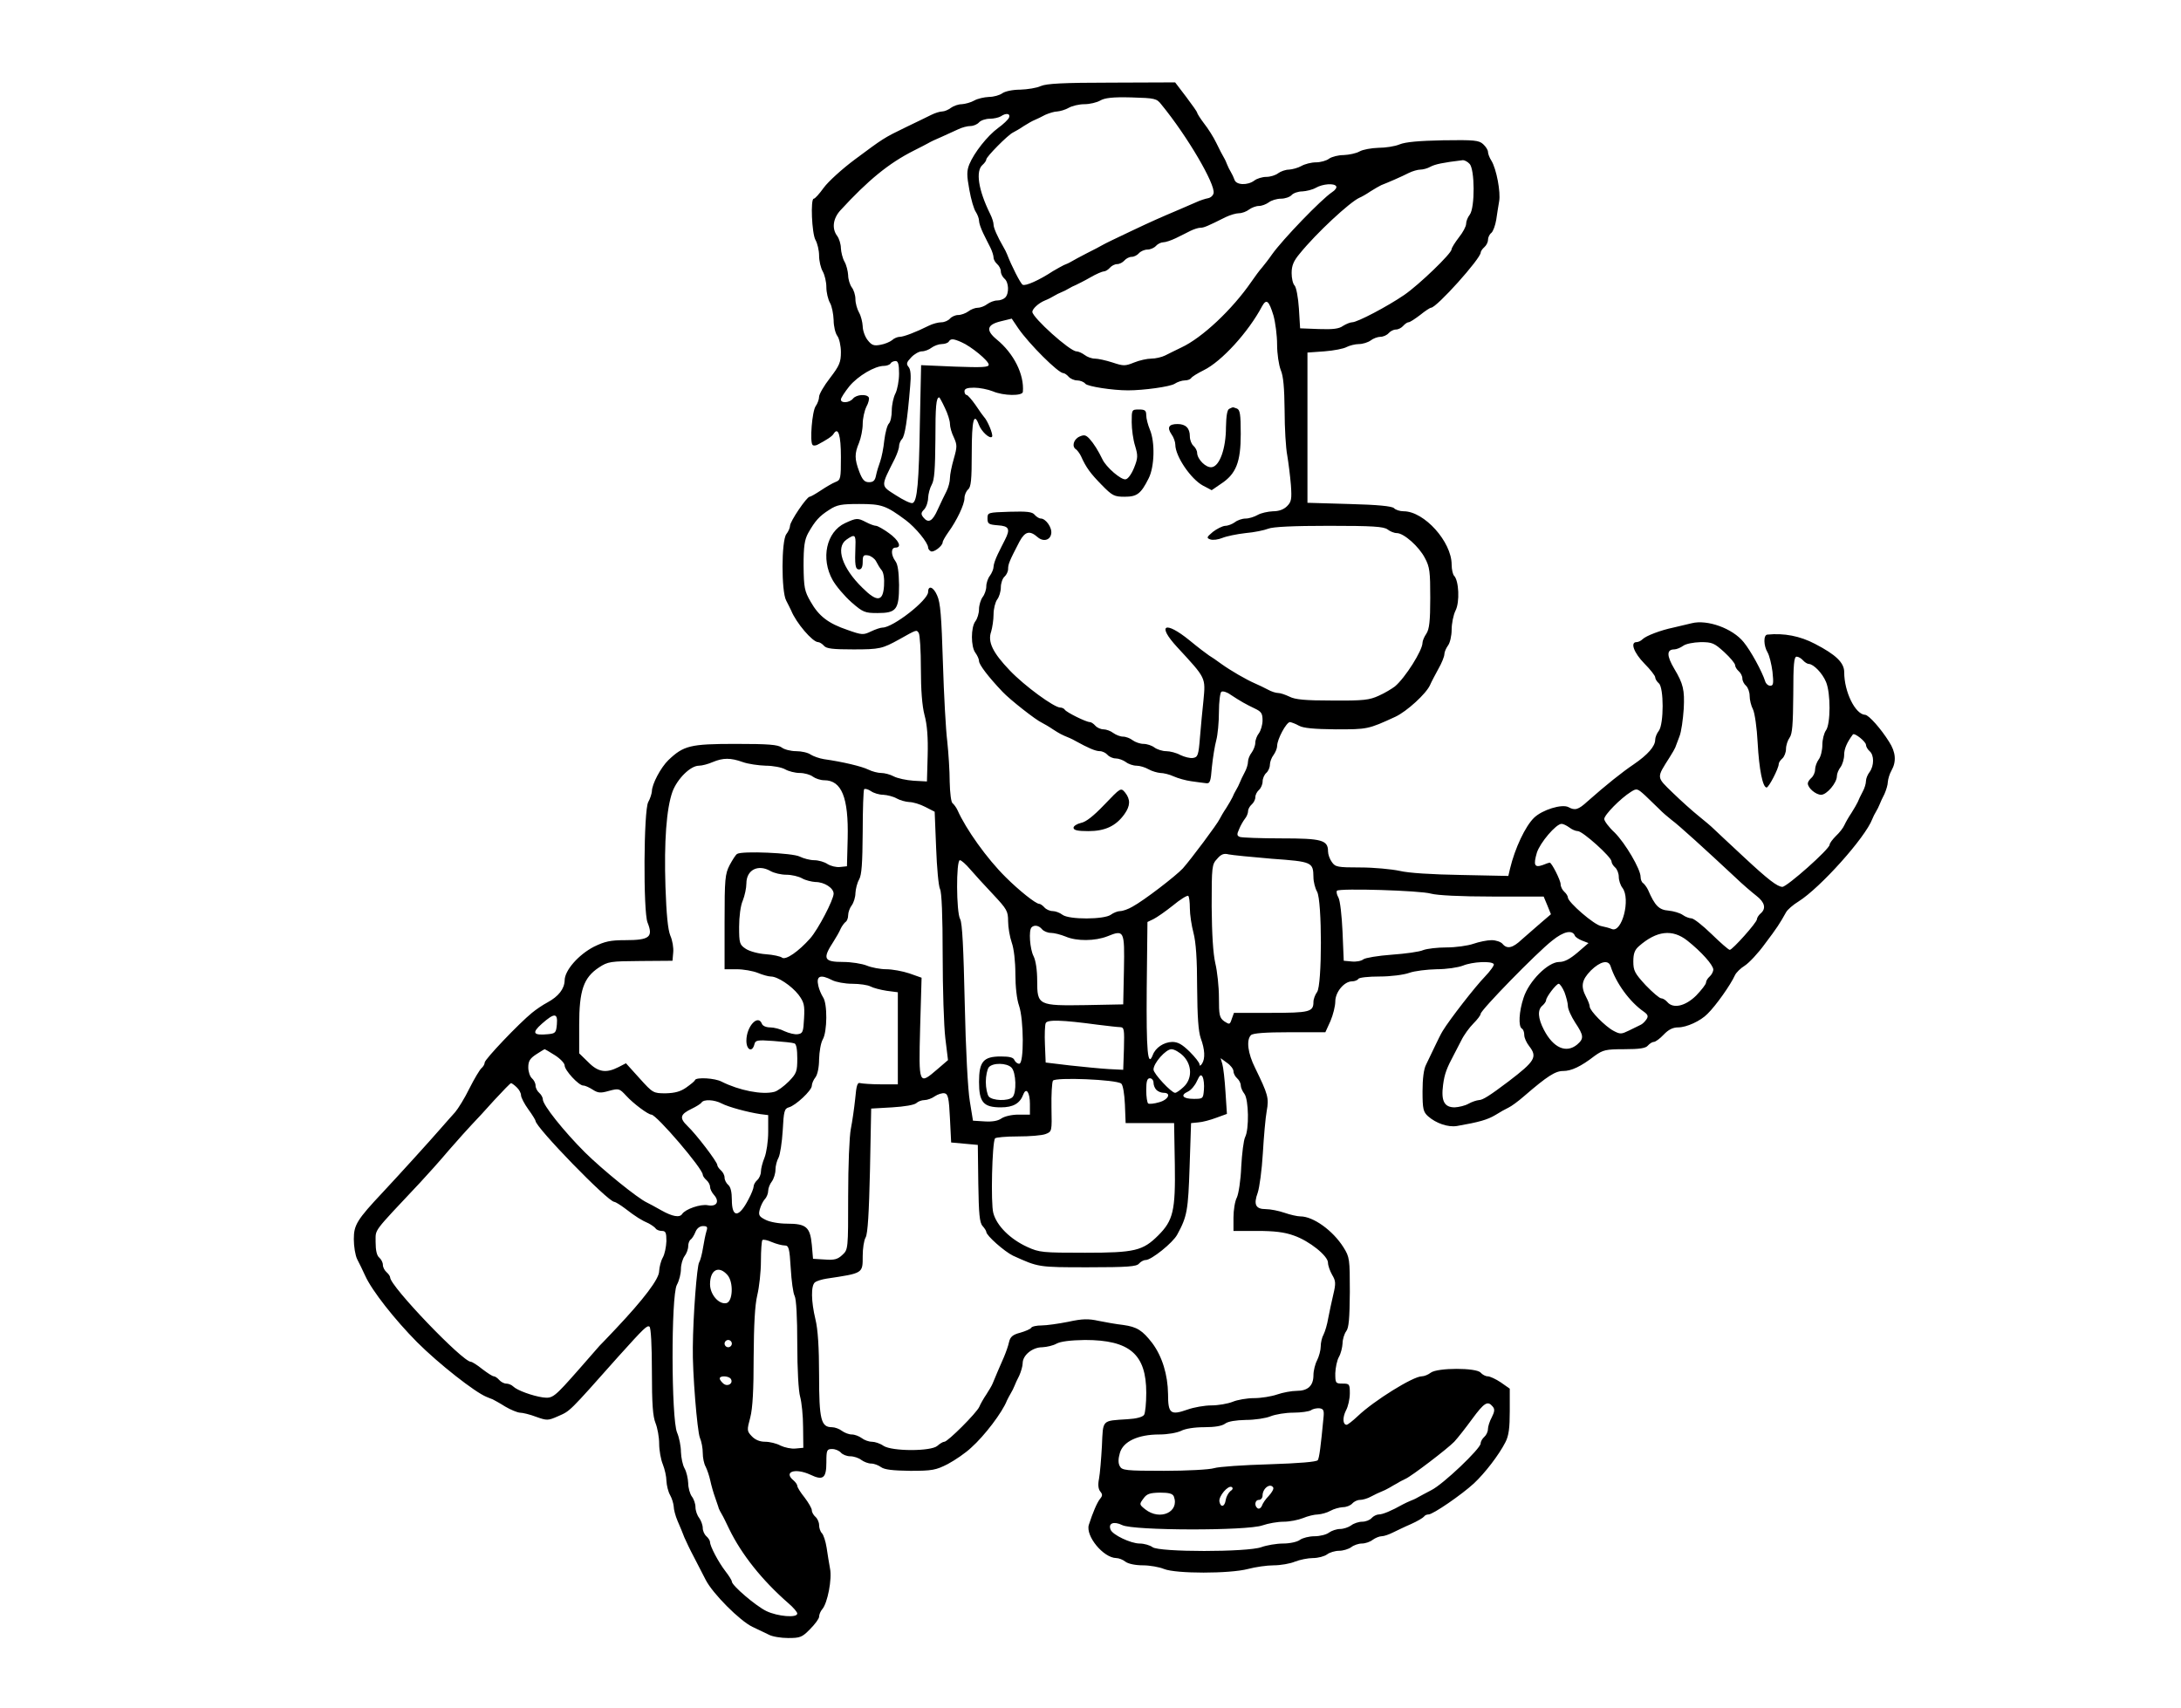 <?xml version="1.0" standalone="no"?>
<!DOCTYPE svg PUBLIC "-//W3C//DTD SVG 20010904//EN"
 "http://www.w3.org/TR/2001/REC-SVG-20010904/DTD/svg10.dtd">
<svg version="1.0" xmlns="http://www.w3.org/2000/svg"
 width="900pt" height="705pt" viewBox="0 0 900 705"
 preserveAspectRatio="xMidYMid meet">
<g transform="translate(0,705) scale(0.1,-0.1)"
fill="#000000" stroke="none">
<path d="M4295 6695 c-16 -8 -55 -14 -85 -15 -32 0 -63 -7 -74 -15 -11 -8 -36
-15 -55 -15 -20 -1 -47 -7 -61 -15 -14 -8 -37 -14 -51 -15 -14 0 -34 -7 -45
-15 -10 -8 -27 -15 -36 -15 -9 0 -29 -6 -45 -14 -15 -8 -62 -30 -103 -50 -95
-46 -95 -47 -211 -133 -54 -40 -112 -93 -130 -118 -18 -25 -36 -45 -41 -45
-14 0 -8 -143 7 -170 8 -14 15 -43 15 -65 0 -22 7 -51 15 -65 8 -14 15 -43 15
-65 0 -22 7 -51 15 -65 8 -14 14 -46 15 -71 0 -25 7 -54 15 -65 8 -10 15 -41
15 -67 0 -42 -6 -56 -45 -107 -25 -32 -45 -67 -45 -77 0 -10 -6 -28 -14 -39
-15 -21 -25 -148 -13 -160 3 -4 12 -3 19 0 38 20 62 35 68 46 19 30 30 -6 30
-96 0 -89 -1 -95 -22 -103 -13 -5 -40 -21 -61 -35 -21 -14 -42 -26 -46 -26
-12 0 -81 -102 -81 -120 0 -8 -7 -24 -15 -34 -21 -27 -21 -237 -1 -274 8 -15
17 -34 21 -42 20 -50 88 -130 111 -130 6 0 17 -7 24 -15 10 -12 37 -15 122
-15 108 0 119 3 188 41 73 41 72 41 81 27 5 -7 9 -73 9 -147 0 -87 5 -154 15
-192 11 -40 15 -94 13 -167 l-3 -107 -55 3 c-30 2 -67 10 -82 18 -15 8 -38 14
-52 14 -13 0 -37 6 -53 14 -26 13 -105 32 -183 43 -19 3 -44 12 -55 19 -11 8
-38 14 -60 14 -22 0 -49 7 -59 15 -16 12 -56 15 -191 15 -187 0 -214 -7 -277
-67 -31 -30 -68 -99 -68 -129 -1 -10 -7 -30 -15 -44 -19 -33 -21 -453 -3 -497
24 -60 9 -73 -92 -73 -61 0 -84 -5 -129 -27 -64 -33 -121 -98 -121 -139 -1
-35 -25 -66 -71 -91 -19 -10 -47 -29 -64 -43 -54 -44 -195 -192 -195 -205 0
-7 -6 -17 -13 -23 -7 -6 -30 -44 -50 -84 -20 -41 -47 -84 -59 -98 -12 -13 -40
-45 -62 -70 -38 -44 -165 -184 -236 -260 -107 -114 -120 -135 -120 -194 0 -30
6 -67 14 -83 8 -15 23 -46 33 -68 28 -62 122 -181 214 -274 89 -89 239 -207
287 -226 6 -3 18 -7 25 -10 6 -3 30 -16 52 -30 22 -13 49 -24 60 -25 11 0 41
-7 67 -17 45 -16 49 -16 90 2 52 23 42 13 249 246 109 121 119 130 129 124 6
-4 10 -77 10 -184 0 -136 4 -187 15 -214 8 -20 15 -58 15 -85 0 -27 7 -66 15
-85 8 -20 15 -51 15 -69 1 -18 7 -44 15 -58 8 -14 14 -35 15 -47 0 -12 7 -39
16 -60 9 -21 22 -51 28 -68 7 -16 24 -52 39 -80 14 -27 36 -70 49 -95 29 -57
141 -169 193 -194 22 -10 52 -25 67 -32 14 -8 51 -14 80 -14 50 0 58 3 91 37
20 20 37 43 37 51 0 9 6 23 13 31 22 25 41 125 32 168 -4 21 -10 59 -14 86 -4
26 -13 53 -19 59 -7 7 -12 22 -12 34 0 12 -7 27 -15 34 -8 7 -15 19 -15 27 0
8 -14 32 -30 53 -17 21 -30 42 -30 48 0 5 -7 15 -15 22 -44 36 6 53 69 24 52
-25 66 -15 66 51 0 51 2 55 24 55 13 0 29 -7 36 -15 7 -8 24 -15 39 -15 14 0
35 -7 45 -15 11 -8 29 -15 41 -15 12 0 30 -7 41 -15 14 -10 47 -14 120 -15 91
0 106 3 155 28 30 16 74 46 97 68 54 48 128 145 147 194 4 8 11 22 16 30 5 8
12 22 15 30 3 8 12 28 20 43 7 16 14 39 14 51 0 33 40 66 81 66 19 1 45 7 59
15 17 9 56 14 117 15 185 0 253 -59 253 -218 0 -42 -4 -83 -9 -91 -6 -9 -32
-16 -68 -18 -108 -7 -101 0 -106 -111 -3 -53 -8 -114 -12 -135 -5 -24 -3 -42
5 -52 10 -12 10 -18 -1 -31 -12 -15 -30 -57 -46 -107 -14 -46 60 -136 113
-137 11 0 28 -7 38 -15 12 -9 42 -15 72 -15 28 0 68 -7 87 -15 49 -20 271 -20
347 0 30 8 78 15 106 15 28 0 68 7 87 15 20 8 54 15 75 15 21 0 47 7 58 15 10
8 33 15 50 15 16 0 39 7 50 15 10 8 30 15 44 15 14 0 34 7 44 15 11 8 28 15
37 15 10 0 30 7 46 15 15 7 49 24 75 35 27 12 50 26 54 31 3 5 11 9 19 9 18 0
136 81 187 128 45 42 103 117 130 170 14 27 18 59 18 129 l0 92 -37 26 c-21
14 -45 25 -54 25 -9 0 -22 7 -29 15 -17 21 -178 21 -206 0 -10 -8 -27 -15 -37
-15 -36 0 -198 -101 -264 -164 -21 -20 -42 -36 -46 -36 -16 0 -18 29 -3 59 9
16 16 48 16 71 0 38 -2 40 -30 40 -29 0 -30 2 -30 43 1 23 7 53 15 67 8 14 14
39 15 56 0 16 7 39 15 50 11 14 14 52 15 162 0 136 -1 144 -26 184 -44 70
-125 128 -178 128 -13 0 -43 7 -66 15 -23 8 -58 15 -77 15 -42 0 -51 19 -33
68 7 21 17 93 21 162 4 69 11 148 16 175 10 54 5 69 -48 178 -30 60 -37 115
-17 135 8 8 58 12 160 12 l147 0 21 46 c11 26 20 62 20 81 0 39 37 83 69 83
11 0 23 5 26 10 3 6 43 10 88 10 46 0 100 7 122 15 22 8 73 14 113 15 41 0 88
7 109 15 39 16 119 20 127 6 3 -4 -14 -28 -37 -52 -39 -40 -145 -176 -174
-224 -7 -11 -21 -40 -33 -65 -12 -25 -28 -58 -35 -73 -10 -18 -15 -59 -15
-111 0 -73 3 -85 23 -103 33 -29 82 -46 119 -40 92 16 126 26 158 45 19 12 44
26 55 31 11 5 40 26 65 48 95 82 128 103 160 103 34 0 73 18 131 63 34 24 45
27 122 27 63 0 88 4 97 15 7 8 18 15 24 15 7 0 25 13 41 30 20 21 38 30 60 30
34 0 92 26 121 56 34 33 95 119 113 159 5 11 23 29 41 40 17 11 55 51 83 90
50 66 62 85 87 130 6 11 29 31 52 45 89 56 275 263 304 340 3 8 10 22 15 30 5
8 12 22 15 30 3 8 12 28 20 43 7 16 14 38 14 50 1 12 7 33 15 47 21 37 18 76
-10 119 -33 53 -84 111 -99 111 -40 2 -86 94 -86 176 0 39 -34 72 -121 117
-61 32 -127 45 -196 38 -17 -1 -16 -46 1 -74 7 -12 16 -48 20 -79 5 -48 4 -58
-9 -58 -9 0 -18 8 -21 18 -13 41 -60 127 -89 162 -46 57 -150 94 -214 78 -20
-5 -54 -13 -76 -18 -53 -11 -113 -34 -127 -48 -7 -7 -18 -12 -25 -12 -27 0
-11 -44 32 -88 25 -25 45 -51 45 -57 0 -7 7 -18 15 -25 21 -17 21 -168 0 -196
-8 -10 -15 -27 -15 -37 0 -27 -31 -62 -88 -101 -49 -33 -114 -85 -191 -153
-38 -35 -52 -39 -79 -24 -27 14 -108 -11 -142 -44 -36 -35 -79 -126 -99 -210
l-7 -30 -194 4 c-121 2 -218 8 -255 17 -33 7 -106 14 -162 14 -94 0 -103 2
-117 22 -9 12 -16 32 -16 44 0 47 -25 54 -192 54 -86 0 -163 3 -172 6 -12 5
-13 10 -3 32 6 15 17 34 24 43 7 8 13 23 13 31 0 9 7 21 15 28 8 7 15 20 15
30 0 10 7 23 15 30 8 7 15 23 15 35 0 12 7 28 15 35 8 7 15 22 15 34 0 11 7
30 15 40 8 11 15 28 15 38 0 27 38 98 53 98 6 -1 23 -7 37 -15 18 -10 61 -14
152 -15 131 0 133 0 246 52 47 22 127 95 143 131 5 12 21 42 34 66 14 24 25
52 25 61 0 9 7 25 15 36 8 10 15 40 15 65 0 25 7 61 16 79 18 35 14 124 -6
144 -5 5 -10 26 -10 46 0 94 -113 220 -198 220 -16 0 -34 6 -40 13 -9 8 -67
14 -185 17 l-172 5 0 310 0 310 70 5 c39 3 80 11 92 18 12 6 35 12 50 12 16 0
38 7 49 15 10 8 29 15 40 15 12 0 27 7 34 15 7 8 20 15 30 15 10 0 23 7 30 15
7 8 17 15 22 15 6 0 27 14 48 30 21 17 41 30 45 30 23 0 205 203 205 228 0 5
7 15 15 22 8 7 15 20 15 30 0 10 6 23 14 29 7 6 16 30 20 54 3 23 9 57 12 76
7 37 -11 134 -32 168 -8 12 -14 29 -14 36 0 8 -9 22 -20 32 -17 16 -37 18
-165 16 -100 -2 -156 -7 -180 -17 -19 -8 -58 -14 -87 -14 -29 -1 -64 -7 -78
-15 -14 -8 -43 -14 -66 -15 -22 0 -49 -7 -60 -15 -10 -8 -35 -15 -54 -15 -19
0 -46 -7 -60 -15 -14 -8 -37 -14 -51 -15 -14 0 -34 -7 -45 -15 -10 -8 -32 -15
-49 -15 -16 0 -39 -7 -49 -15 -28 -21 -75 -19 -82 3 -3 9 -10 24 -15 32 -5 8
-12 22 -15 30 -3 8 -9 22 -14 30 -5 8 -19 35 -31 60 -12 25 -35 61 -51 81 -15
20 -28 40 -28 44 0 3 -21 33 -46 66 l-45 59 -262 -1 c-200 0 -269 -4 -292 -14z
m498 -77 c108 -132 222 -328 215 -365 -2 -10 -12 -19 -23 -21 -11 -2 -33 -9
-50 -17 -16 -7 -47 -20 -67 -29 -87 -37 -108 -46 -203 -91 -55 -26 -107 -51
-115 -56 -8 -5 -37 -20 -65 -34 -27 -14 -57 -30 -65 -35 -8 -5 -22 -11 -30
-14 -8 -4 -28 -15 -45 -25 -56 -37 -114 -63 -125 -56 -9 5 -46 78 -64 125 -3
8 -10 22 -15 30 -26 45 -41 80 -41 93 0 9 -6 28 -14 44 -49 99 -61 178 -31
203 8 7 15 17 15 22 0 11 89 101 110 111 8 4 29 16 45 27 17 11 37 22 45 25 8
3 28 13 43 21 16 7 38 14 50 14 12 1 33 7 47 15 14 8 43 15 65 15 22 0 51 7
65 15 19 11 51 15 128 13 99 -3 105 -4 125 -30z m-629 -53 c-3 -8 -24 -28 -45
-43 -45 -33 -99 -102 -119 -150 -11 -28 -11 -45 0 -105 7 -40 19 -81 27 -92 7
-11 13 -27 13 -36 0 -10 8 -32 17 -51 9 -18 22 -45 30 -60 7 -14 13 -33 13
-41 0 -8 7 -20 15 -27 8 -7 15 -20 15 -30 0 -10 7 -23 15 -30 18 -15 20 -61 3
-78 -7 -7 -21 -12 -33 -12 -12 0 -30 -7 -41 -15 -10 -8 -28 -15 -39 -15 -11 0
-29 -7 -39 -15 -11 -8 -30 -15 -42 -15 -12 0 -27 -7 -34 -15 -7 -8 -23 -15
-35 -15 -13 0 -36 -6 -52 -14 -54 -27 -104 -46 -120 -46 -9 0 -24 -6 -32 -14
-9 -7 -30 -16 -48 -19 -27 -5 -36 -2 -53 20 -11 14 -20 40 -20 57 -1 17 -7 42
-15 56 -8 14 -15 39 -15 55 0 17 -7 39 -15 49 -8 11 -15 34 -15 50 -1 17 -7
42 -15 56 -8 14 -14 39 -15 56 0 16 -7 39 -15 50 -23 30 -18 72 13 106 114
124 199 194 302 246 25 12 52 27 60 31 8 5 33 17 55 26 22 10 53 24 68 31 16
8 39 14 52 14 12 0 28 7 35 15 7 8 27 15 44 15 17 0 38 5 46 10 22 15 40 12
34 -5z m1900 -191 c22 -21 23 -181 1 -210 -8 -10 -15 -27 -15 -38 0 -10 -13
-35 -30 -56 -16 -21 -30 -43 -30 -49 0 -17 -134 -146 -195 -188 -70 -48 -194
-113 -215 -113 -8 0 -25 -7 -38 -15 -16 -12 -42 -15 -99 -13 l-78 3 -5 82 c-3
46 -11 88 -18 95 -7 7 -12 30 -12 51 0 31 8 50 34 81 68 84 206 212 246 230 8
3 29 15 45 26 17 11 37 22 45 26 26 10 84 35 113 50 16 8 38 14 48 14 11 0 30
5 42 12 19 10 50 17 134 27 6 0 19 -6 27 -15z m-550 -93 c3 -5 -4 -16 -17 -24
-45 -30 -204 -195 -248 -257 -13 -19 -32 -43 -41 -54 -10 -11 -30 -38 -45 -60
-78 -113 -202 -230 -288 -270 -22 -11 -52 -25 -67 -33 -14 -7 -40 -13 -57 -13
-17 0 -49 -7 -71 -16 -37 -15 -44 -15 -89 0 -28 9 -60 16 -73 16 -13 0 -32 7
-42 15 -11 8 -26 15 -34 15 -27 0 -181 139 -182 163 0 12 25 36 52 47 13 5 30
14 38 19 8 5 22 12 30 15 8 3 22 10 30 15 8 5 22 12 30 15 8 4 35 17 59 31 24
14 50 25 56 25 7 0 18 7 25 15 7 8 20 15 30 15 10 0 23 7 30 15 7 8 20 15 30
15 10 0 23 7 30 15 7 8 23 15 35 15 12 0 28 7 35 15 7 8 21 15 30 15 10 0 33
8 52 17 18 9 45 22 60 30 14 7 33 13 41 13 15 0 29 6 105 44 19 9 43 16 55 16
12 0 31 7 41 15 11 8 29 15 41 15 12 0 30 7 41 15 10 8 33 15 50 15 17 0 37 7
44 15 7 8 27 15 44 15 17 1 42 7 56 15 28 16 76 20 84 6z m-259 -533 c8 -29
15 -82 15 -120 0 -38 7 -84 15 -105 11 -25 15 -74 16 -167 0 -72 5 -156 11
-186 5 -30 12 -85 15 -122 4 -58 2 -69 -16 -87 -14 -14 -34 -21 -58 -21 -21
-1 -49 -7 -63 -15 -14 -8 -36 -15 -50 -15 -14 0 -34 -7 -44 -15 -11 -8 -29
-15 -40 -15 -12 -1 -34 -12 -51 -25 -26 -22 -27 -25 -11 -31 11 -4 33 -1 50 6
17 7 60 16 96 20 36 3 78 12 93 18 19 8 104 12 251 12 180 0 226 -3 242 -15
10 -8 27 -15 38 -15 29 0 92 -56 116 -103 20 -37 22 -57 22 -165 0 -95 -4
-129 -16 -147 -9 -13 -16 -30 -16 -38 0 -31 -71 -144 -114 -180 -12 -9 -41
-27 -66 -38 -39 -18 -63 -21 -192 -20 -113 0 -154 4 -177 16 -17 8 -37 15 -46
15 -10 0 -29 6 -43 14 -15 8 -38 19 -52 25 -37 16 -101 53 -140 81 -19 14 -42
30 -51 35 -9 6 -45 33 -80 62 -102 83 -137 65 -51 -28 120 -130 117 -124 108
-221 -4 -35 -10 -101 -14 -148 -6 -77 -9 -85 -29 -88 -12 -2 -35 4 -52 12 -16
9 -43 16 -59 16 -15 0 -37 7 -48 15 -10 8 -31 15 -45 15 -14 0 -34 7 -45 15
-10 8 -28 15 -40 15 -11 0 -29 7 -40 15 -10 8 -29 15 -40 15 -12 0 -27 7 -34
15 -7 8 -17 15 -23 15 -15 0 -96 40 -103 51 -3 5 -12 9 -19 9 -25 0 -147 89
-208 153 -70 73 -92 118 -77 160 5 17 10 49 10 72 0 22 7 50 15 61 8 10 15 33
15 50 0 17 7 37 15 44 8 7 15 21 15 32 0 20 6 34 47 113 23 42 42 47 75 18 23
-20 52 -13 56 15 4 25 -23 62 -43 62 -7 0 -18 7 -25 15 -10 13 -32 15 -104 13
-90 -3 -91 -3 -91 -28 0 -22 5 -25 43 -28 46 -3 52 -15 29 -60 -8 -15 -21 -42
-30 -60 -9 -19 -17 -41 -17 -51 0 -9 -7 -26 -15 -37 -8 -10 -15 -30 -15 -44 0
-14 -7 -34 -15 -44 -8 -11 -15 -34 -15 -50 0 -17 -7 -40 -15 -50 -19 -25 -19
-105 0 -130 8 -11 15 -26 15 -34 0 -15 39 -66 97 -127 30 -32 138 -117 163
-128 8 -4 29 -16 45 -27 28 -18 35 -22 67 -35 7 -3 20 -9 28 -14 49 -27 80
-41 98 -41 11 0 25 -7 32 -15 7 -8 22 -15 34 -15 12 0 31 -7 42 -15 10 -8 30
-15 44 -15 14 0 36 -7 50 -15 14 -8 36 -14 48 -15 13 0 38 -6 55 -14 18 -8 50
-17 72 -20 22 -3 49 -7 60 -8 18 -3 21 4 26 67 4 39 12 88 18 110 6 22 11 75
11 117 0 42 5 80 10 83 6 4 23 -1 38 -12 41 -27 64 -40 100 -57 27 -13 32 -20
32 -49 0 -18 -7 -42 -15 -53 -8 -10 -15 -28 -15 -40 0 -11 -7 -29 -15 -40 -8
-10 -15 -27 -15 -37 0 -11 -6 -31 -14 -45 -8 -15 -17 -34 -20 -42 -3 -8 -10
-22 -15 -30 -5 -8 -12 -22 -15 -30 -4 -8 -15 -28 -26 -45 -11 -16 -23 -37 -27
-45 -9 -20 -119 -167 -152 -204 -30 -32 -160 -132 -208 -158 -17 -10 -40 -18
-50 -18 -11 0 -28 -7 -39 -15 -27 -20 -173 -21 -200 0 -10 8 -29 15 -40 15
-12 0 -27 7 -34 15 -7 8 -17 15 -22 15 -14 0 -84 56 -138 110 -77 76 -164 198
-199 277 -5 11 -15 24 -20 28 -6 3 -11 42 -12 88 0 45 -5 120 -10 167 -6 47
-14 193 -18 325 -6 191 -10 248 -24 278 -15 35 -37 43 -37 14 0 -34 -145 -147
-188 -147 -8 0 -29 -7 -48 -16 -31 -15 -37 -15 -96 6 -80 27 -119 57 -153 117
-25 43 -28 58 -29 148 0 81 4 107 19 135 29 51 46 70 87 96 32 21 50 24 124
24 92 0 110 -6 192 -67 40 -30 92 -93 92 -113 0 -5 5 -12 11 -15 11 -7 49 22
49 37 0 5 11 24 23 41 35 48 67 115 67 141 0 13 7 29 15 36 12 10 15 40 15
151 0 135 9 170 29 117 11 -30 47 -62 55 -50 5 9 -19 67 -34 82 -3 3 -18 24
-34 48 -16 23 -33 42 -37 42 -5 0 -9 7 -9 15 0 11 11 15 40 15 22 0 57 -7 77
-15 44 -19 123 -20 124 -2 6 71 -37 158 -108 216 -46 38 -41 61 17 75 l45 11
27 -40 c44 -64 165 -185 186 -185 5 0 15 -7 22 -15 7 -8 23 -15 35 -15 12 0
28 -6 34 -14 10 -11 111 -27 176 -27 64 0 173 15 192 27 12 8 31 14 42 14 11
0 22 4 26 9 3 6 26 20 52 33 74 36 185 158 241 264 18 32 28 24 47 -38z
m-1288 -110 c40 -17 113 -77 113 -93 0 -11 -27 -12 -140 -8 l-139 6 -5 -234
c-4 -252 -11 -328 -30 -335 -7 -3 -38 12 -69 32 -64 41 -64 33 -4 152 9 19 17
41 17 51 0 9 6 23 12 29 12 12 22 74 34 220 4 42 2 68 -7 78 -10 12 -8 19 11
39 13 14 33 25 44 25 12 0 30 7 40 15 11 8 30 15 42 15 13 0 26 5 29 10 8 13
18 13 52 -2z m-257 -130 c0 -29 -7 -66 -15 -82 -8 -15 -15 -47 -15 -70 0 -23
-5 -47 -12 -54 -7 -7 -15 -38 -19 -70 -3 -31 -11 -70 -17 -87 -6 -16 -14 -42
-17 -57 -4 -21 -11 -28 -29 -28 -18 0 -27 9 -40 43 -20 53 -20 75 -1 120 8 20
15 55 15 77 0 23 7 54 15 71 9 16 13 34 10 39 -9 15 -51 12 -65 -5 -15 -18
-50 -20 -50 -4 0 7 16 31 35 55 36 43 105 84 143 84 11 0 24 5 27 10 3 6 13
10 21 10 10 0 14 -13 14 -52z m189 -141 c12 -24 21 -54 21 -66 0 -13 7 -38 16
-56 14 -31 14 -39 0 -88 -9 -31 -16 -66 -16 -80 0 -14 -6 -38 -14 -54 -8 -15
-24 -49 -36 -75 -22 -50 -39 -59 -60 -33 -10 13 -10 19 4 33 9 10 16 32 16 48
1 16 7 40 15 54 11 19 14 65 15 186 0 138 3 174 16 174 1 0 12 -19 23 -43z
m3216 -1008 c25 -23 45 -47 45 -54 0 -7 7 -18 15 -25 8 -7 15 -20 15 -30 0
-10 7 -23 15 -30 8 -7 15 -26 15 -42 0 -16 6 -41 14 -56 7 -15 16 -76 19 -137
6 -111 21 -185 37 -185 9 0 50 79 50 97 0 6 7 16 15 23 8 7 15 25 15 39 0 15
7 36 15 47 11 15 14 54 15 177 0 126 3 157 14 157 7 0 19 -7 26 -15 7 -8 18
-15 24 -15 20 -1 56 -38 71 -74 20 -47 19 -174 0 -200 -8 -11 -15 -38 -15 -60
0 -23 -7 -50 -15 -60 -8 -11 -15 -30 -15 -42 0 -12 -7 -27 -15 -34 -8 -7 -15
-17 -15 -23 0 -19 33 -47 55 -47 23 0 65 49 65 77 0 10 7 27 15 37 8 11 15 34
15 51 0 25 12 52 36 84 7 8 54 -30 54 -43 0 -7 7 -19 15 -26 19 -16 19 -60 0
-86 -8 -10 -15 -27 -15 -37 0 -11 -6 -31 -14 -45 -8 -15 -17 -34 -20 -42 -4
-8 -15 -28 -26 -45 -11 -16 -24 -39 -29 -50 -5 -12 -21 -32 -35 -45 -14 -14
-26 -30 -26 -36 0 -18 -176 -174 -195 -174 -21 1 -57 28 -161 125 -59 55 -115
107 -123 115 -9 9 -36 32 -61 52 -25 20 -73 63 -107 96 -69 67 -68 60 -13 147
11 17 21 35 23 40 2 6 10 26 17 45 8 19 15 71 18 115 4 78 -2 103 -39 165 -32
54 -32 80 0 80 9 0 26 7 37 15 11 8 41 14 72 15 48 0 56 -4 97 -41z m-4050
-454 c22 -8 65 -14 95 -15 30 0 66 -7 80 -15 14 -8 41 -15 60 -15 19 0 44 -7
54 -15 11 -8 32 -15 47 -15 72 0 101 -71 97 -240 l-3 -115 -28 -3 c-16 -2 -39
4 -52 12 -13 9 -38 16 -55 16 -17 0 -44 7 -60 15 -29 15 -238 24 -258 11 -6
-3 -19 -24 -31 -46 -19 -37 -21 -57 -21 -235 l0 -195 50 0 c28 0 67 -7 87 -15
19 -8 44 -15 54 -15 28 0 85 -38 114 -75 23 -31 26 -43 23 -97 -3 -57 -5 -63
-26 -66 -12 -2 -36 4 -54 12 -17 9 -44 16 -60 16 -16 0 -31 6 -34 15 -16 41
-64 -11 -64 -70 0 -38 24 -50 33 -15 4 17 11 19 78 14 41 -3 80 -7 87 -10 8
-2 12 -24 12 -62 0 -54 -3 -62 -35 -95 -20 -20 -47 -40 -60 -43 -51 -13 -145
6 -217 42 -28 15 -104 19 -110 7 -1 -5 -18 -18 -36 -31 -24 -17 -47 -23 -85
-24 -51 0 -53 1 -108 62 l-56 62 -31 -16 c-51 -26 -84 -21 -125 21 l-37 36 0
117 c0 143 18 195 81 237 38 25 47 26 172 27 l132 1 3 34 c2 19 -3 50 -12 70
-10 25 -16 87 -20 201 -6 188 4 323 29 393 20 53 74 107 109 107 13 0 39 7 57
15 43 18 74 18 124 0z m580 -135 c16 -1 41 -7 55 -15 14 -8 37 -14 52 -15 15
0 45 -9 66 -20 l39 -20 6 -149 c3 -82 10 -158 16 -170 7 -12 11 -111 11 -273
0 -139 5 -293 11 -343 l11 -90 -43 -37 c-78 -67 -78 -67 -72 170 l6 207 -51
18 c-27 9 -70 17 -95 17 -24 0 -61 7 -80 15 -20 8 -64 15 -97 15 -81 0 -87 13
-40 85 11 17 24 40 29 52 5 11 15 24 20 28 6 3 11 16 11 28 0 12 7 31 15 41 8
11 15 34 15 50 1 17 7 42 15 56 11 19 14 67 15 196 0 94 3 174 6 177 4 3 16 0
28 -8 11 -8 34 -15 51 -15z m3202 -59 c12 -13 36 -33 51 -45 28 -20 142 -124
262 -236 30 -29 70 -63 88 -77 35 -27 41 -53 17 -73 -8 -7 -15 -18 -15 -24 0
-13 -101 -126 -112 -126 -5 0 -38 29 -75 65 -37 36 -74 65 -83 65 -8 0 -25 6
-36 14 -11 8 -38 16 -59 18 -39 3 -56 20 -84 85 -5 11 -15 24 -20 28 -6 3 -11
15 -11 26 0 32 -63 139 -107 183 -24 22 -43 48 -43 56 0 17 67 85 110 112 24
15 26 15 59 -15 19 -18 45 -43 58 -56z m-371 -76 c10 -8 26 -15 35 -15 20 0
139 -107 139 -125 0 -7 7 -18 15 -25 8 -7 15 -24 15 -39 0 -14 7 -35 15 -45
35 -46 -2 -188 -44 -170 -9 4 -28 9 -43 12 -29 4 -138 99 -138 118 0 6 -7 17
-15 24 -8 7 -15 21 -15 31 0 16 -37 89 -45 89 -2 0 -15 -4 -29 -10 -34 -12
-39 0 -24 51 13 41 79 119 102 119 7 0 21 -7 32 -15z m-1228 -129 c167 -12
171 -14 172 -76 0 -19 7 -46 15 -60 21 -37 21 -387 0 -414 -8 -11 -15 -29 -15
-41 0 -41 -16 -45 -176 -45 l-152 0 -9 -25 c-8 -24 -9 -24 -31 -10 -20 15 -22
25 -22 98 0 45 -7 109 -15 142 -9 40 -14 117 -15 234 0 166 1 174 23 197 16
19 28 23 47 18 14 -3 94 -11 178 -18z m-1245 -43 c18 -21 60 -67 95 -104 57
-61 62 -69 62 -111 0 -25 7 -65 15 -88 9 -25 15 -78 15 -130 0 -52 6 -105 15
-130 20 -58 21 -240 1 -240 -8 0 -16 7 -20 15 -4 11 -20 15 -56 15 -72 0 -90
-21 -90 -105 0 -84 18 -105 90 -105 51 0 79 16 93 54 12 30 27 7 27 -40 l0
-44 -48 0 c-27 0 -57 -7 -70 -16 -14 -10 -38 -14 -69 -12 l-48 3 -13 80 c-8
47 -17 214 -21 405 -5 224 -10 332 -19 347 -16 28 -17 243 -1 243 6 0 25 -17
42 -37z m-823 -8 c14 -8 43 -15 65 -15 22 0 51 -7 65 -15 14 -8 39 -14 55 -15
37 0 75 -25 75 -48 0 -25 -64 -148 -97 -185 -47 -53 -101 -91 -116 -79 -6 5
-37 12 -67 14 -30 2 -67 12 -82 22 -26 17 -28 23 -28 91 0 42 6 88 15 108 8
20 15 52 15 71 0 56 48 81 100 51z m2725 -93 c25 -7 122 -12 252 -12 l213 0
15 -36 15 -37 -42 -36 c-23 -20 -58 -51 -78 -68 -38 -36 -61 -41 -80 -18 -7 8
-27 15 -45 15 -18 0 -52 -7 -75 -15 -23 -8 -73 -15 -111 -15 -37 0 -80 -5 -96
-11 -15 -7 -74 -15 -130 -19 -56 -4 -109 -13 -117 -19 -8 -7 -30 -11 -48 -9
l-33 3 -5 120 c-3 66 -10 129 -17 141 -7 12 -9 24 -6 28 11 11 344 1 388 -12z
m-995 -60 c0 -26 7 -72 15 -102 10 -38 15 -108 15 -225 1 -122 5 -181 15 -210
17 -46 19 -84 5 -105 -6 -9 -10 -10 -10 -3 0 7 -18 30 -41 53 -31 30 -48 40
-72 40 -35 -1 -69 -24 -80 -54 -21 -54 -27 16 -25 275 l3 274 25 12 c14 7 50
32 80 56 30 25 58 42 63 40 4 -2 7 -25 7 -51z m-610 -87 c7 -8 23 -15 37 -15
13 0 40 -7 60 -15 46 -20 122 -19 173 1 69 28 71 24 68 -138 l-3 -143 -154 -3
c-197 -3 -201 -1 -201 101 0 44 -6 83 -15 101 -15 29 -21 107 -8 119 11 11 30
8 43 -8z m2199 -27 c2 -5 15 -14 30 -20 l26 -10 -45 -39 c-32 -27 -54 -39 -76
-39 -46 0 -125 -79 -147 -148 -19 -57 -22 -118 -7 -127 6 -3 10 -15 10 -27 0
-11 9 -31 20 -45 35 -45 25 -62 -85 -146 -78 -59 -107 -77 -122 -77 -10 -1
-29 -7 -43 -15 -14 -8 -39 -14 -57 -15 -43 0 -57 26 -48 93 6 46 15 69 46 127
4 8 17 33 29 56 11 23 34 54 50 70 16 16 30 34 30 40 0 15 231 252 295 302 48
39 84 46 94 20z m464 -20 c58 -46 106 -100 107 -119 0 -9 -7 -22 -15 -29 -8
-7 -15 -18 -15 -25 0 -7 -19 -31 -41 -54 -45 -44 -95 -55 -119 -26 -7 8 -18
15 -25 15 -7 0 -35 24 -64 54 -45 49 -51 60 -51 98 0 33 6 48 23 63 73 64 138
72 200 23z m-317 -105 c22 -69 78 -147 137 -188 17 -12 20 -19 11 -32 -6 -9
-17 -20 -25 -23 -8 -4 -29 -14 -47 -23 -31 -15 -36 -16 -64 -1 -34 18 -98 83
-98 100 0 7 -7 25 -15 40 -23 44 -18 70 20 109 39 38 72 45 81 18z m-3212 -58
c15 -8 53 -15 83 -15 30 0 64 -5 75 -11 11 -6 41 -14 67 -18 l46 -6 0 -190 0
-190 -70 0 c-38 0 -77 3 -85 5 -12 4 -16 -9 -21 -65 -4 -38 -12 -94 -18 -124
-6 -30 -11 -151 -11 -276 0 -220 0 -222 -24 -244 -19 -18 -33 -22 -72 -19
l-49 3 -5 58 c-7 73 -23 87 -102 87 -34 0 -72 7 -89 16 -26 13 -30 19 -24 42
4 15 13 34 21 43 8 8 14 24 14 35 0 10 7 28 15 38 8 11 15 33 15 49 0 15 6 38
13 50 6 12 14 62 17 112 4 79 7 90 25 95 28 7 95 70 95 89 0 9 7 25 15 35 9
12 15 43 15 75 1 31 7 67 15 81 19 32 20 149 1 175 -7 11 -16 32 -19 46 -10
42 8 49 57 24z m3022 -50 c7 -19 14 -45 14 -57 0 -13 14 -43 30 -68 36 -54 37
-66 8 -91 -45 -37 -98 -14 -137 61 -25 48 -27 83 -6 100 8 7 15 17 15 22 0 13
42 68 52 68 5 0 16 -16 24 -35z m-4158 -132 c-3 -35 -6 -38 -36 -41 -62 -6
-69 5 -26 43 52 46 66 45 62 -2z m2232 -2 c41 -5 83 -10 93 -10 16 -1 17 -10
15 -88 l-3 -88 -60 3 c-33 2 -105 9 -160 15 l-100 12 -3 74 c-2 41 0 81 3 88
5 16 67 14 215 -6z m-2240 -126 c22 -14 40 -33 40 -42 0 -20 58 -83 77 -83 8
0 25 -8 39 -17 22 -14 32 -15 67 -5 41 11 43 10 71 -20 30 -33 91 -78 104 -78
21 0 212 -223 212 -248 0 -5 7 -15 15 -22 8 -7 15 -19 15 -28 0 -8 7 -23 16
-33 25 -28 11 -50 -25 -43 -30 6 -93 -16 -106 -36 -10 -16 -40 -11 -86 15 -24
14 -51 28 -59 32 -39 18 -183 135 -256 207 -89 89 -174 196 -174 219 0 8 -7
20 -15 27 -8 7 -15 20 -15 30 0 10 -7 23 -15 30 -8 7 -15 27 -15 45 0 26 7 37
33 54 17 11 33 21 35 21 1 0 20 -11 42 -25z m2593 -3 c37 -38 37 -95 1 -128
-14 -13 -29 -24 -35 -24 -15 0 -89 79 -89 96 0 27 51 84 74 84 12 0 34 -13 49
-28z m207 -63 c0 -9 7 -22 15 -29 8 -7 15 -20 15 -29 0 -9 7 -25 15 -35 18
-24 20 -147 3 -179 -6 -12 -13 -67 -16 -122 -2 -56 -11 -112 -18 -127 -8 -15
-14 -52 -14 -83 l0 -55 98 0 c70 0 113 -5 151 -19 64 -22 141 -84 141 -112 0
-12 8 -34 17 -50 15 -25 16 -35 5 -81 -7 -29 -16 -73 -21 -98 -4 -25 -13 -55
-19 -67 -7 -12 -12 -34 -12 -50 0 -15 -7 -41 -15 -57 -8 -15 -15 -43 -15 -61
0 -44 -23 -65 -69 -65 -21 0 -58 -7 -81 -15 -23 -8 -66 -15 -95 -15 -29 0 -69
-7 -88 -15 -20 -8 -60 -15 -88 -15 -28 0 -73 -8 -98 -17 -71 -25 -81 -17 -81
64 -1 79 -24 155 -65 210 -41 53 -63 67 -120 75 -27 3 -73 11 -102 17 -41 9
-66 9 -125 -4 -40 -8 -90 -15 -110 -15 -20 0 -40 -4 -43 -10 -3 -5 -24 -14
-45 -20 -31 -8 -41 -17 -46 -38 -3 -15 -13 -43 -21 -62 -16 -36 -36 -83 -47
-110 -3 -8 -15 -28 -26 -45 -11 -16 -24 -39 -29 -51 -11 -25 -130 -144 -144
-144 -6 0 -19 -8 -29 -17 -26 -23 -186 -23 -222 0 -14 10 -36 17 -48 17 -13 0
-32 7 -42 15 -11 8 -29 15 -41 15 -12 0 -30 7 -41 15 -10 8 -29 15 -41 15 -45
0 -53 31 -53 215 0 114 -5 190 -15 230 -18 75 -19 139 -2 153 6 5 28 12 47 15
153 23 150 21 150 94 0 30 5 64 12 76 9 15 14 104 18 277 l5 255 87 5 c50 3
92 10 100 18 6 6 21 12 33 12 11 0 31 7 43 16 12 8 30 14 40 12 14 -3 18 -19
22 -103 l5 -100 55 -5 55 -5 2 -159 c2 -126 5 -162 18 -176 8 -9 15 -20 15
-24 0 -15 75 -81 110 -98 106 -48 103 -48 309 -48 164 0 201 3 211 15 7 8 19
15 28 15 23 0 112 71 130 105 41 75 45 100 51 280 l6 180 30 3 c17 1 50 10 74
19 l44 16 -6 91 c-3 50 -9 102 -13 115 l-7 24 26 -19 c15 -10 27 -26 27 -35z
m-916 15 c19 -19 22 -104 4 -122 -17 -17 -83 -15 -98 3 -6 8 -12 35 -12 60 0
25 6 52 12 60 16 20 75 19 94 -1z m794 -92 c-3 -36 -4 -37 -42 -37 -45 0 -57
15 -24 30 13 6 29 25 37 43 12 26 17 30 24 17 4 -8 7 -32 5 -53z m-341 26 c7
-6 13 -42 15 -86 l3 -77 100 0 100 0 3 -171 c3 -190 -7 -231 -68 -292 -64 -64
-97 -72 -302 -72 -175 0 -189 1 -239 24 -70 32 -126 87 -140 140 -11 39 -5
289 7 308 3 4 45 8 94 8 49 0 100 4 115 10 26 10 26 11 24 109 -1 54 2 104 6
111 9 15 262 5 282 -12z m133 4 c0 -10 5 -23 12 -30 7 -7 20 -12 30 -12 33 0
19 -29 -19 -39 -20 -6 -40 -8 -45 -5 -4 3 -8 27 -8 55 0 37 4 49 15 49 8 0 15
-8 15 -18z m-2628 -19 c10 -9 18 -24 18 -33 0 -9 14 -36 30 -58 17 -23 30 -45
30 -48 0 -26 299 -334 325 -334 4 0 24 -12 44 -27 45 -35 70 -50 98 -62 11 -6
24 -15 28 -20 3 -6 15 -11 26 -11 16 0 19 -7 19 -42 -1 -24 -7 -54 -15 -68 -8
-14 -14 -39 -15 -56 0 -32 -63 -115 -180 -239 -30 -32 -60 -63 -66 -69 -5 -6
-43 -49 -84 -96 -104 -118 -109 -122 -150 -117 -42 6 -106 29 -122 45 -7 7
-20 12 -29 12 -9 0 -22 7 -29 15 -7 8 -17 15 -22 15 -6 0 -27 14 -48 30 -21
17 -42 30 -47 30 -34 0 -333 312 -333 348 0 5 -7 15 -15 22 -8 7 -15 20 -15
30 0 10 -7 23 -15 30 -10 8 -15 30 -15 64 1 56 -17 32 184 246 28 30 82 90
119 134 38 44 81 91 95 106 15 15 56 60 91 99 36 39 67 71 70 71 2 0 13 -7 23
-17z m846 -67 c29 -15 107 -36 160 -44 l32 -4 0 -69 c0 -39 -7 -85 -15 -106
-8 -19 -15 -46 -15 -58 0 -12 -7 -28 -15 -35 -8 -7 -15 -19 -15 -26 0 -7 -9
-31 -21 -53 -40 -78 -69 -78 -69 -2 0 31 -5 53 -15 61 -8 7 -15 20 -15 30 0
10 -7 23 -15 30 -8 7 -15 17 -15 22 0 13 -87 127 -123 161 -34 33 -31 48 17
71 19 9 38 21 41 26 9 14 53 12 83 -4z m-63 -528 c-4 -13 -10 -43 -14 -68 -4
-25 -11 -52 -16 -60 -9 -14 -25 -220 -26 -350 -2 -102 18 -345 29 -373 7 -16
12 -44 12 -63 0 -20 5 -45 12 -57 6 -12 15 -38 19 -57 4 -19 13 -51 20 -70 6
-19 14 -39 15 -45 2 -5 8 -17 13 -25 5 -8 18 -35 30 -60 51 -105 136 -212 245
-307 20 -17 36 -36 36 -42 0 -19 -81 -12 -127 10 -44 21 -143 106 -143 122 0
5 -12 24 -26 42 -30 39 -64 104 -64 121 0 6 -7 17 -15 24 -8 7 -15 22 -15 34
0 12 -7 31 -15 42 -8 10 -15 30 -15 44 0 14 -7 34 -15 44 -8 11 -15 36 -15 55
-1 20 -7 47 -15 61 -8 14 -14 44 -15 68 0 23 -7 59 -16 80 -24 57 -25 563 -1
609 10 18 17 47 17 66 0 18 7 42 15 53 8 10 15 29 15 41 0 12 5 25 11 28 5 4
14 18 19 31 6 15 18 24 31 24 18 0 20 -4 14 -22z m323 -58 c17 0 20 -11 25
-94 3 -52 10 -103 16 -114 7 -13 11 -90 11 -199 0 -103 5 -195 12 -218 6 -22
12 -78 12 -125 l1 -85 -32 -3 c-17 -2 -45 4 -62 12 -16 9 -45 16 -64 16 -22 0
-41 8 -55 23 -20 21 -20 25 -6 77 10 38 14 114 14 250 1 135 5 213 15 255 8
33 15 96 15 141 0 44 3 83 6 86 3 4 21 0 39 -8 19 -8 43 -14 53 -14z m-236
-122 c26 -30 22 -111 -5 -116 -31 -6 -67 36 -67 78 0 60 36 79 72 38z m18
-283 c0 -8 -7 -15 -15 -15 -8 0 -15 7 -15 15 0 8 7 15 15 15 8 0 15 -7 15 -15z
m-4 -146 c11 -18 -13 -34 -31 -19 -8 7 -15 16 -15 21 0 13 38 11 46 -2z m3143
-113 c10 -11 9 -21 -3 -45 -9 -16 -16 -39 -16 -49 0 -11 -7 -25 -15 -32 -8 -7
-15 -19 -15 -27 0 -21 -155 -169 -204 -193 -22 -12 -48 -25 -56 -30 -8 -5 -22
-11 -30 -14 -8 -3 -22 -10 -30 -14 -48 -27 -84 -42 -100 -42 -9 0 -23 -7 -30
-15 -7 -8 -24 -15 -39 -15 -14 0 -35 -7 -45 -15 -11 -8 -32 -15 -46 -15 -14 0
-35 -7 -46 -15 -10 -8 -37 -15 -60 -15 -22 0 -49 -7 -60 -15 -10 -8 -41 -15
-69 -15 -27 0 -68 -7 -90 -15 -58 -21 -422 -21 -449 0 -11 8 -35 15 -53 15
-37 0 -112 36 -120 57 -11 27 13 36 48 19 46 -23 515 -24 579 -1 23 8 62 15
87 15 24 0 60 7 80 15 19 8 47 15 62 15 14 1 37 7 51 15 14 8 37 14 51 15 15
0 32 7 39 15 7 8 21 15 32 15 11 0 32 6 46 14 15 8 34 17 42 20 8 3 23 10 33
16 9 5 25 15 35 20 9 6 24 13 32 17 25 11 173 124 201 153 14 15 47 57 74 94
50 68 64 76 84 52z m-697 -41 c-12 -128 -18 -171 -24 -181 -5 -7 -76 -13 -200
-17 -106 -3 -209 -10 -228 -16 -19 -6 -112 -11 -207 -11 -158 0 -173 2 -182
19 -7 12 -7 30 0 54 13 48 75 77 163 77 35 0 73 7 90 15 17 9 55 15 95 15 44
0 74 5 87 15 12 9 43 14 85 15 37 0 83 7 102 15 20 8 62 15 94 15 32 0 65 5
73 10 8 6 24 9 35 8 16 -2 19 -9 17 -33z m-385 -309 c-8 -7 -17 -23 -19 -36
-4 -29 -21 -33 -26 -7 -4 22 36 69 51 60 6 -4 4 -11 -6 -17z m177 15 c3 -5 -5
-20 -18 -34 -13 -13 -26 -32 -29 -42 -4 -9 -11 -13 -17 -10 -15 10 -12 35 5
35 8 0 15 8 15 18 0 30 32 53 44 33z m-410 -37 c24 -64 -57 -101 -118 -53 -25
20 -25 21 -8 44 14 20 26 24 68 25 38 0 53 -4 58 -16z"/>
<path d="M5073 5363 c-9 -3 -13 -29 -14 -76 0 -88 -26 -160 -58 -165 -24 -4
-60 32 -61 59 0 9 -7 22 -15 29 -8 7 -15 24 -15 39 0 34 -17 51 -51 51 -36 0
-44 -14 -25 -42 9 -12 16 -32 16 -43 0 -48 64 -142 114 -169 l36 -19 38 26
c63 41 82 90 82 206 0 81 -3 100 -16 105 -9 3 -16 6 -17 5 -1 0 -8 -3 -14 -6z"/>
<path d="M4670 5308 c0 -29 6 -73 14 -98 12 -40 12 -50 -4 -90 -10 -25 -25
-47 -35 -48 -18 -4 -81 50 -96 83 -17 35 -35 64 -53 84 -15 16 -22 18 -42 9
-25 -12 -32 -42 -13 -53 5 -4 15 -17 20 -28 21 -47 39 -71 85 -118 44 -45 52
-49 95 -49 51 0 67 12 99 76 24 47 27 149 5 201 -8 19 -15 46 -15 59 0 20 -5
24 -30 24 -30 0 -30 -1 -30 -52z"/>
<path d="M3487 4891 c-77 -36 -101 -146 -51 -235 14 -25 49 -66 77 -91 48 -42
56 -45 108 -45 78 0 89 14 89 116 -1 54 -5 85 -15 98 -19 26 -19 56 0 56 28 0
15 30 -27 60 -22 16 -47 30 -53 30 -7 0 -26 7 -41 15 -35 18 -39 18 -87 -4z
m43 -93 c-3 -80 -1 -98 15 -98 10 0 15 10 15 31 0 26 3 30 22 27 12 -2 27 -13
33 -24 6 -12 16 -29 23 -37 8 -9 12 -35 10 -64 -4 -67 -29 -69 -90 -8 -83 81
-111 166 -65 198 34 24 39 21 37 -25z"/>
<path d="M4558 3730 c-45 -47 -76 -72 -97 -76 -17 -4 -31 -13 -31 -20 0 -10
16 -14 61 -14 69 0 114 21 149 70 25 35 25 61 3 89 -18 21 -18 21 -85 -49z"/>
</g>
</svg>
